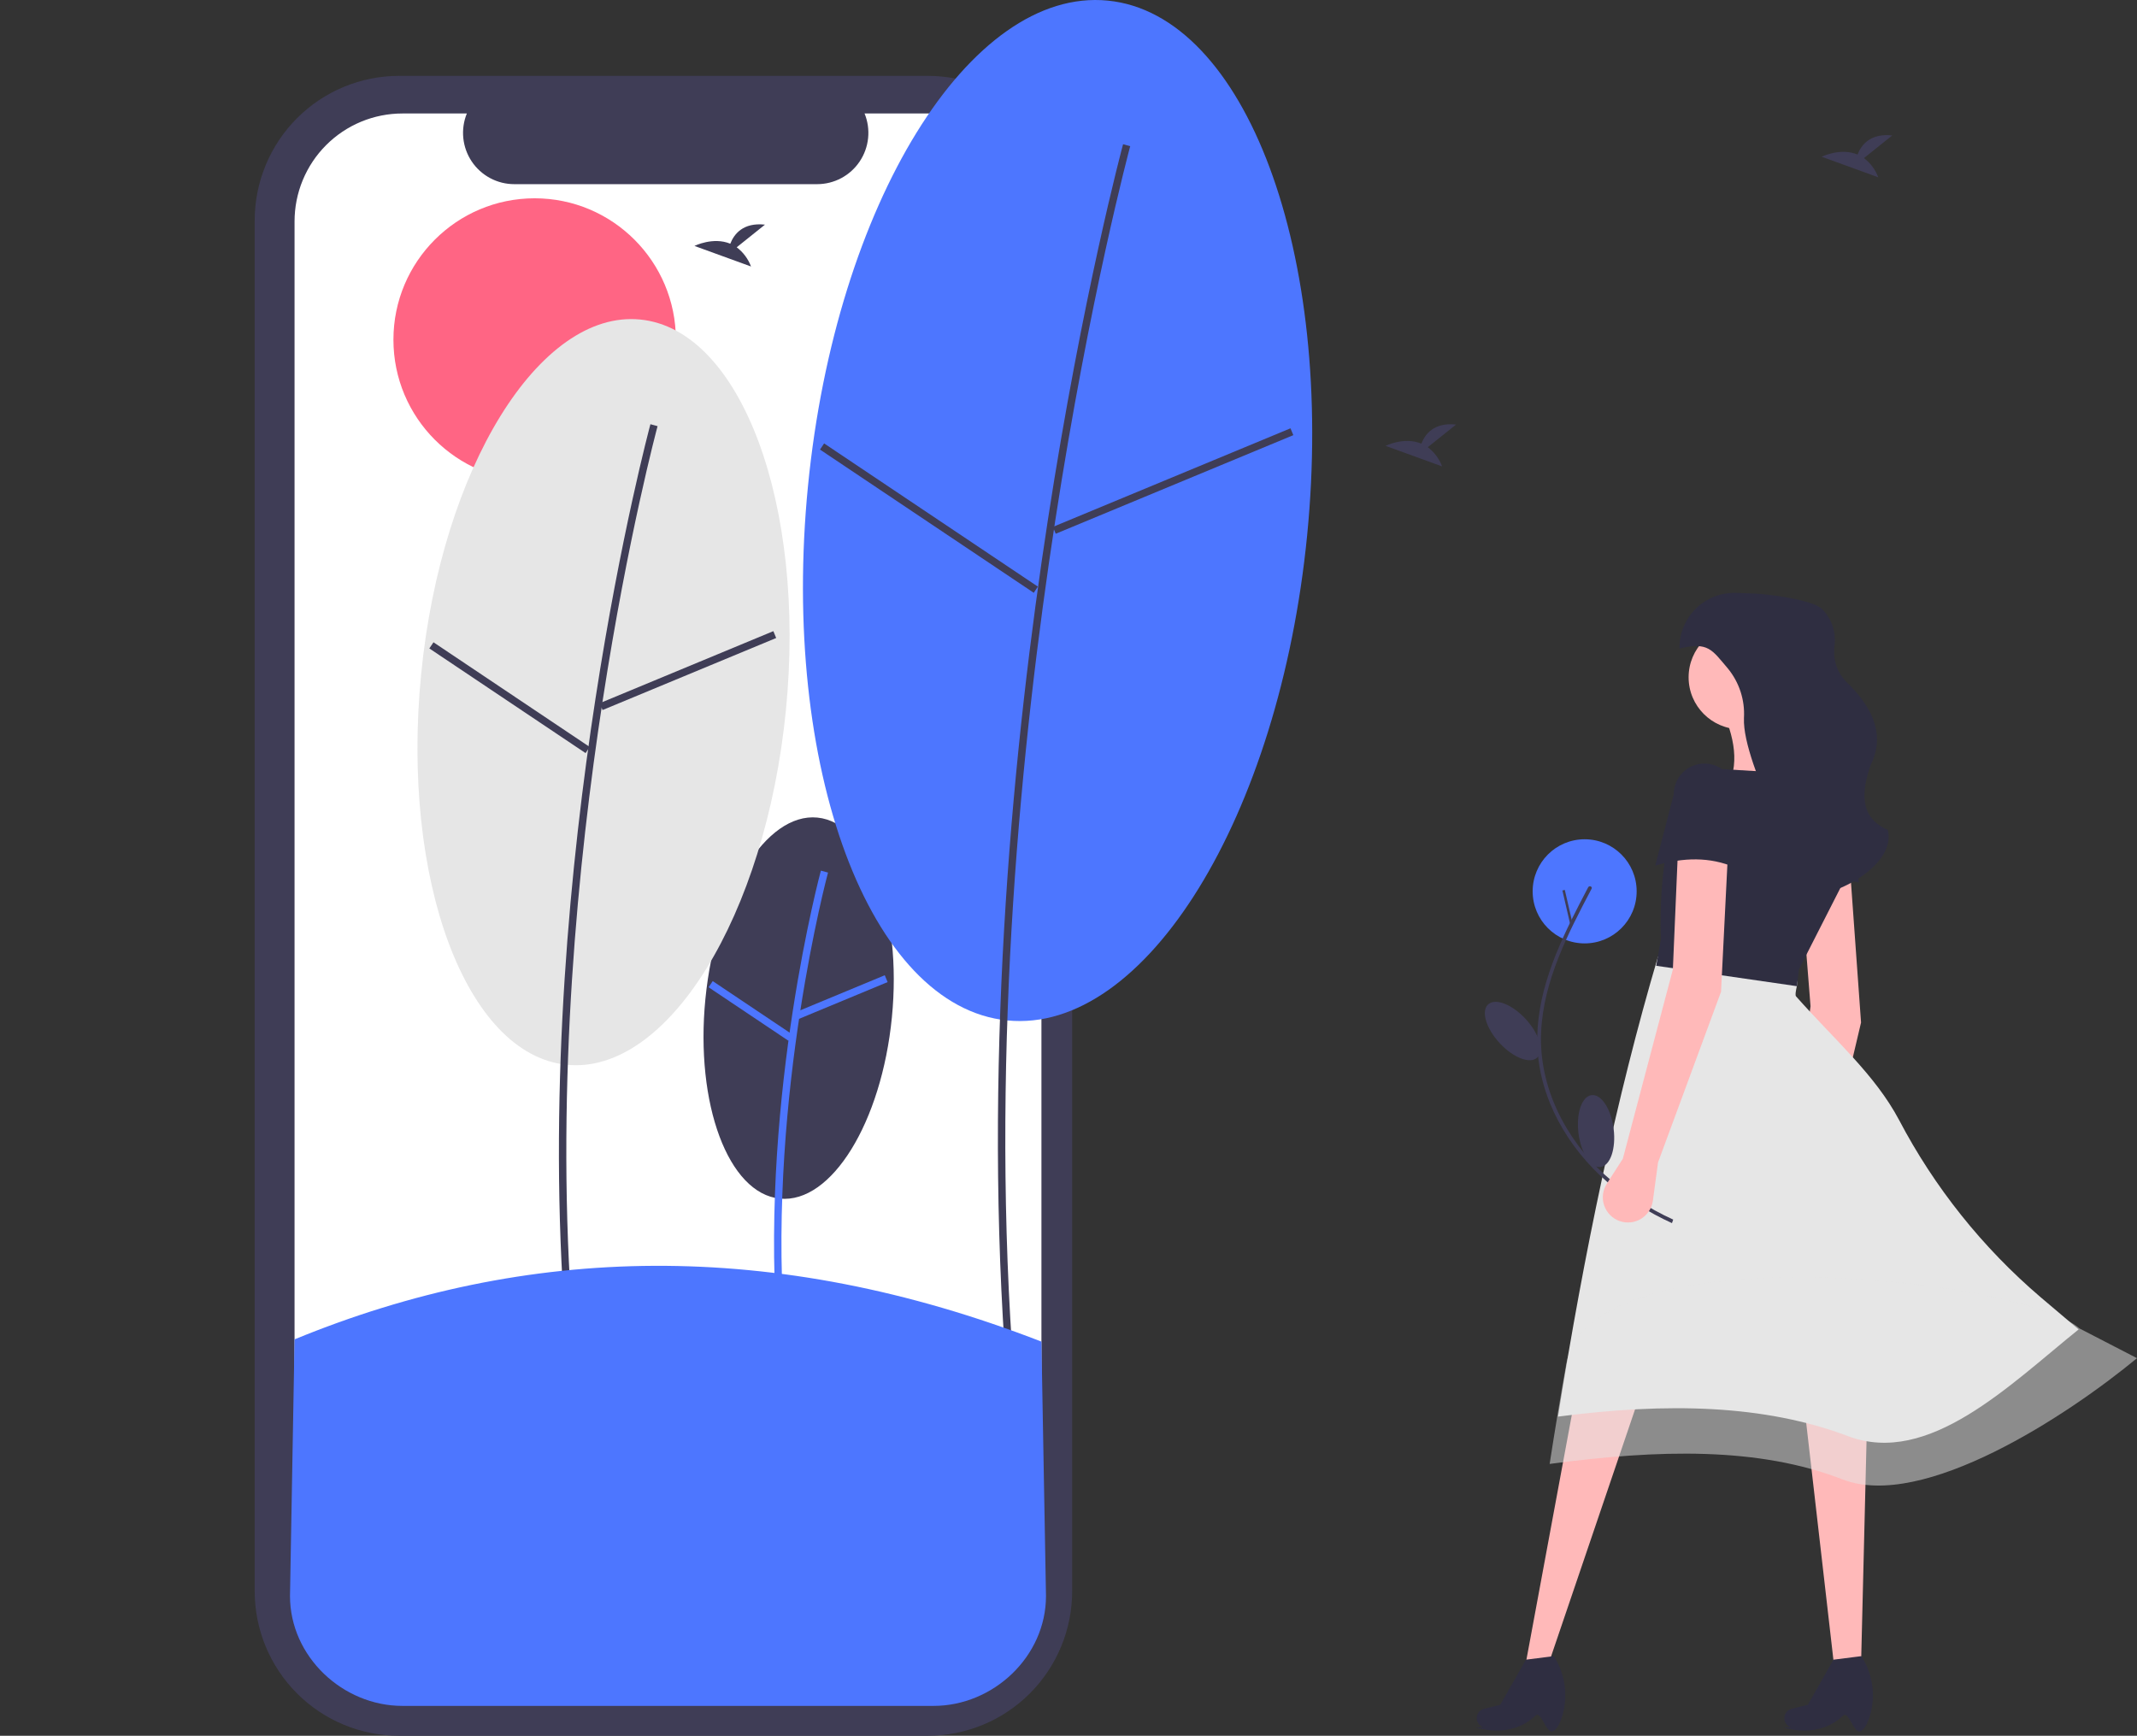 <svg width="293" height="238" viewBox="0 0 293 238" fill="none" xmlns="http://www.w3.org/2000/svg">
<rect x="0" y="0" width="293" height="238" fill="#333333" stroke="none"/>
<g clip-path="url(#clip0_144_355)">
<path d="M148.252 64.487H147.003V30.229C147.003 27.625 146.491 25.047 145.496 22.641C144.501 20.236 143.042 18.05 141.204 16.209C139.365 14.368 137.182 12.907 134.78 11.911C132.377 10.914 129.803 10.401 127.202 10.401H54.721C52.121 10.401 49.546 10.914 47.144 11.911C44.741 12.907 42.559 14.368 40.72 16.209C38.881 18.05 37.423 20.236 36.428 22.641C35.433 25.047 34.92 27.625 34.92 30.229V218.173C34.92 223.431 37.007 228.475 40.72 232.193C44.433 235.911 49.469 238 54.721 238H127.202C132.454 238 137.49 235.911 141.203 232.193C144.917 228.475 147.003 223.431 147.003 218.173V88.873H148.252L148.252 64.487Z" fill="#3F3D56"/>
<path d="M142.789 30.367V218.034C142.789 221.962 141.231 225.728 138.458 228.505C135.685 231.282 131.924 232.842 128.002 232.842H55.17C53.228 232.842 51.305 232.459 49.511 231.715C47.717 230.971 46.087 229.88 44.715 228.505C43.342 227.13 42.253 225.497 41.51 223.701C40.767 221.904 40.385 219.979 40.385 218.034V30.367C40.385 28.423 40.767 26.497 41.51 24.701C42.253 22.904 43.342 21.272 44.715 19.897C46.087 18.522 47.717 17.431 49.511 16.687C51.305 15.943 53.228 15.56 55.17 15.56H64.008C63.572 16.628 63.406 17.787 63.523 18.935C63.64 20.083 64.038 21.184 64.68 22.142C65.323 23.099 66.192 23.884 67.209 24.426C68.226 24.969 69.361 25.252 70.513 25.251H112.037C113.189 25.252 114.324 24.968 115.341 24.426C116.358 23.884 117.226 23.099 117.868 22.141C118.511 21.184 118.908 20.082 119.025 18.934C119.142 17.787 118.975 16.628 118.539 15.56H128.002C131.924 15.56 135.685 17.12 138.458 19.897C141.231 22.674 142.789 26.44 142.789 30.367Z" fill="white"/>
<path d="M73.305 65.968C83.999 65.968 92.668 57.287 92.668 46.579C92.668 35.87 83.999 27.189 73.305 27.189C62.611 27.189 53.942 35.87 53.942 46.579C53.942 57.287 62.611 65.968 73.305 65.968Z" fill="#FF6584"/>
<path d="M122.286 139.488C123.707 125.061 119.134 112.8 112.073 112.103C105.012 111.406 98.136 122.536 96.716 136.964C95.295 151.391 99.868 163.652 106.929 164.349C113.99 165.046 120.866 153.916 122.286 139.488Z" fill="#3F3D56"/>
<path d="M106.472 181.102C104.38 149.831 112.468 119.678 112.55 119.377L113.529 119.644C113.448 119.943 105.405 149.939 107.485 181.034L106.472 181.102Z" fill="#4D76FF"/>
<path d="M121.31 133.72L109.139 138.771L109.528 139.711L121.699 134.66L121.31 133.72Z" fill="#4D76FF"/>
<path d="M97.719 134.524L97.154 135.369L108.104 142.707L108.668 141.862L97.719 134.524Z" fill="#4D76FF"/>
<path d="M107.755 97.374C110.533 69.156 101.59 45.175 87.779 43.812C73.968 42.448 60.52 64.218 57.742 92.437C54.963 120.655 63.907 144.636 77.718 145.999C91.528 147.363 104.977 125.593 107.755 97.374Z" fill="#E6E6E6"/>
<path d="M77.307 178.733C73.222 117.652 89.018 58.755 89.178 58.167L90.158 58.434C89.998 59.021 74.247 117.76 78.32 178.666L77.307 178.733Z" fill="#3F3D56"/>
<path d="M106.032 86.54L82.227 96.42L82.615 97.359L106.421 87.48L106.032 86.54Z" fill="#3F3D56"/>
<path d="M59.433 88.066L58.868 88.911L80.285 103.262L80.85 102.417L59.433 88.066Z" fill="#3F3D56"/>
<path d="M179.222 73.379C183.024 34.765 170.786 1.949 151.887 0.083C132.988 -1.783 114.585 28.008 110.783 66.622C106.981 105.237 119.22 138.053 138.119 139.919C157.018 141.785 175.42 111.994 179.222 73.379Z" fill="#4D76FF"/>
<path d="M137.743 184.7C132.155 101.146 153.763 20.58 153.982 19.776L154.961 20.044C154.743 20.846 133.18 101.254 138.756 184.633L137.743 184.7Z" fill="#3F3D56"/>
<path d="M176.936 58.728L144.36 72.247L144.749 73.186L177.325 59.667L176.936 58.728Z" fill="#3F3D56"/>
<path d="M112.993 60.799L112.429 61.644L141.736 81.281L142.301 80.436L112.993 60.799Z" fill="#3F3D56"/>
<path d="M40.385 183.648L39.761 218.831C39.761 227.156 47.003 233.905 55.17 233.905H128.002C136.169 233.905 143.414 227.156 143.414 218.831L142.789 183.957C106.072 169.705 72.119 170.599 40.385 183.648Z" fill="#4D76FF"/>
<path d="M195.761 61.319L199.638 58.214C196.626 57.882 195.388 59.526 194.882 60.828C192.529 59.85 189.968 61.132 189.968 61.132L197.724 63.952C197.333 62.905 196.652 61.992 195.761 61.319Z" fill="#3F3D56"/>
<path d="M101.007 33.908L104.884 30.803C101.872 30.471 100.635 32.115 100.128 33.417C97.775 32.439 95.214 33.721 95.214 33.721L102.971 36.541C102.579 35.494 101.898 34.581 101.007 33.908Z" fill="#3F3D56"/>
<path d="M255.561 21.679L259.438 18.574C256.426 18.241 255.189 19.886 254.682 21.188C252.329 20.209 249.768 21.491 249.768 21.491L257.525 24.311C257.133 23.265 256.452 22.351 255.561 21.679Z" fill="#3F3D56"/>
<path d="M249.432 164.486L249.366 169.775C249.36 170.286 249.24 170.789 249.017 171.247C248.793 171.706 248.47 172.11 248.072 172.428C247.674 172.747 247.21 172.974 246.714 173.091C246.218 173.209 245.702 173.215 245.203 173.109C244.692 173 244.212 172.777 243.8 172.455C243.388 172.133 243.054 171.722 242.824 171.252C242.594 170.783 242.473 170.267 242.472 169.744C242.47 169.22 242.587 168.704 242.814 168.232L244.579 164.568L248.239 137.978L246.834 120.211L253.704 119.881L255.165 140.205L249.432 164.486Z" fill="#FFB9B9"/>
<path d="M215.772 192.587L209.167 228.202L212.47 227.693L224.663 191.824L215.772 192.587Z" fill="#FFB9B9"/>
<path d="M247.4 192.969L251.592 229.474L255.148 228.965L256.037 192.715L247.4 192.969Z" fill="#FFB9B9"/>
<path d="M284.998 182.284C275.528 189.902 264.441 201.091 253.401 196.923C241.881 192.573 228.586 192.298 213.612 194.241C217.189 171.777 221.605 150.523 227.33 131.152L246.383 134.205C246.678 134.531 245.967 136.295 246.256 136.622C251.612 142.661 257.075 147.343 260.376 153.563C265.239 162.822 271.822 171.066 279.77 177.855L284.998 182.284Z" fill="#E6E6E6"/>
<path opacity="0.5" d="M293 186.227C283.531 194.061 263.679 207.138 252.639 202.852C241.119 198.379 227.443 198.73 212.469 200.728C213.18 196.139 213.938 191.579 214.743 187.048C217.988 168.795 277.147 175.206 285.125 182.157L293 186.227Z" fill="#E6E6E6"/>
<path d="M254.867 121.02C251.305 119.977 247.674 120.494 243.994 122.096L245.327 112.066C245.192 110.961 245.5 109.847 246.185 108.97C246.87 108.093 247.874 107.525 248.978 107.39C250.081 107.254 251.193 107.563 252.069 108.249C252.945 108.935 253.513 109.941 253.648 111.046L254.867 121.02Z" fill="#2F2E41"/>
<path d="M238.636 99.99C242.564 99.99 245.749 96.801 245.749 92.867C245.749 88.933 242.564 85.744 238.636 85.744C234.707 85.744 231.522 88.933 231.522 92.867C231.522 96.801 234.707 99.99 238.636 99.99Z" fill="#FFB9B9"/>
<path d="M251.846 112.709L236.222 109.021C238.541 105.682 238.067 101.768 236.222 97.573L243.843 96.047C244.687 98.942 245.71 101.592 247.146 103.679L251.846 112.709Z" fill="#FFB9B9"/>
<path d="M246.384 135.223L227.077 132.425L227.719 128.804C227.414 119.371 228.967 111.65 231.903 105.205L248.924 106.223C251.108 107.972 252.651 110.396 253.312 113.116C253.974 115.837 253.717 118.7 252.581 121.259L246.638 132.933L246.384 135.223Z" fill="#2F2E41"/>
<path d="M212.918 237.387C212.027 237.794 211.28 234.495 210.529 235.234C208.427 237.303 205.208 237.754 202.402 236.85L203.384 236.839C203.215 236.785 203.058 236.697 202.924 236.58C202.79 236.463 202.68 236.32 202.603 236.16C202.526 235.999 202.481 235.825 202.473 235.647C202.465 235.469 202.493 235.291 202.556 235.125C202.63 234.925 202.752 234.747 202.911 234.605C203.07 234.463 203.261 234.362 203.467 234.31L205.703 233.75L209.213 227.569L213.039 227.084L213.135 227.242C213.875 228.436 214.352 229.774 214.534 231.166C214.716 232.559 214.6 233.975 214.192 235.319C213.874 236.34 213.441 237.147 212.918 237.387Z" fill="#2F2E41"/>
<path d="M255.088 237.387C254.197 237.794 253.451 234.495 252.699 235.234C250.597 237.303 247.378 237.754 244.572 236.85L245.554 236.839C245.385 236.785 245.228 236.697 245.094 236.58C244.96 236.463 244.851 236.32 244.773 236.16C244.696 235.999 244.652 235.825 244.644 235.647C244.636 235.469 244.664 235.291 244.726 235.125C244.801 234.925 244.923 234.747 245.082 234.605C245.24 234.463 245.431 234.362 245.638 234.31L247.873 233.75L251.384 227.569L255.209 227.084L255.306 227.242C256.045 228.436 256.522 229.774 256.704 231.166C256.887 232.559 256.77 233.975 256.363 235.319C256.045 236.34 255.611 237.147 255.088 237.387Z" fill="#2F2E41"/>
<path d="M247.489 122.884H247.307C243.872 119.904 240.887 116.562 243.297 112.379C241.253 107.183 238.973 101.786 239.111 98.448C239.256 95.979 238.462 93.548 236.89 91.641C234.717 89.1 234.234 87.965 230.266 88.926C230.252 87.905 230.445 86.892 230.834 85.949C231.222 85.006 231.799 84.151 232.527 83.438C233.256 82.724 234.122 82.167 235.073 81.799C236.023 81.43 237.039 81.26 238.057 81.297L240.536 81.387C242.433 81.456 248.494 82.233 249.795 83.486C250.455 84.142 250.954 84.943 251.254 85.825C251.554 86.707 251.646 87.646 251.523 88.569C251.28 90.641 251.933 92.471 253.677 94.005C257.016 97.463 258.393 101.05 256.5 104.855C255.071 108.882 255.139 112.198 258.826 113.791C260.023 118.392 252.237 122.884 247.489 122.884Z" fill="#2F2E41"/>
<path d="M210.762 145.016C211.748 144.104 211.039 141.732 209.179 139.718C207.32 137.705 205.014 136.813 204.028 137.725C203.043 138.638 203.752 141.01 205.611 143.023C207.471 145.037 209.777 145.929 210.762 145.016Z" fill="#3F3D56"/>
<path d="M217.27 129.355C221.207 129.355 224.399 126.159 224.399 122.216C224.399 118.273 221.207 115.077 217.27 115.077C213.332 115.077 210.14 118.273 210.14 122.216C210.14 126.159 213.332 129.355 217.27 129.355Z" fill="#4D76FF"/>
<path d="M229.241 167.709C226.044 166.259 223.066 164.366 220.394 162.088C214.999 157.417 211.081 150.713 210.789 143.468C210.51 136.515 213.452 129.979 216.564 123.937C216.956 123.177 217.351 122.419 217.751 121.663C217.903 121.374 218.374 121.568 218.221 121.858C214.993 127.994 211.605 134.478 211.299 141.554C210.976 149.011 214.614 156.12 220.029 161.082C222.822 163.599 225.986 165.671 229.409 167.225" fill="#3F3D56"/>
<path d="M214.549 122.022L214.218 122.099L215.291 126.752L215.622 126.676L214.549 122.022Z" fill="#3F3D56"/>
<path d="M219.448 160.013C220.78 159.846 221.584 157.505 221.244 154.783C220.903 152.062 219.548 149.992 218.216 150.159C216.884 150.326 216.08 152.667 216.421 155.388C216.761 158.109 218.116 160.18 219.448 160.013Z" fill="#3F3D56"/>
<path d="M227.331 159.39L226.623 164.632C226.555 165.138 226.376 165.622 226.098 166.05C225.82 166.478 225.451 166.839 225.017 167.107C224.583 167.376 224.095 167.544 223.588 167.6C223.082 167.657 222.569 167.6 222.086 167.434C221.592 167.264 221.143 166.984 220.773 166.614C220.403 166.245 220.122 165.796 219.95 165.302C219.779 164.807 219.722 164.281 219.784 163.761C219.846 163.241 220.025 162.743 220.307 162.303L222.504 158.881L229.363 132.933L230.125 115.126L236.984 115.635L235.968 135.986L227.331 159.39Z" fill="#FFB9B9"/>
<path d="M237.873 118.942C234.464 117.473 230.797 117.545 226.95 118.688L229.49 108.894C229.49 107.78 229.932 106.713 230.718 105.926C231.504 105.139 232.57 104.696 233.682 104.696C234.793 104.696 235.86 105.139 236.646 105.926C237.432 106.713 237.873 107.78 237.873 108.894V118.942Z" fill="#2F2E41"/>
</g>
<defs>
<clipPath id="clip0_144_355">
<rect width="293" height="238" fill="white"/>
</clipPath>
</defs>
</svg>
